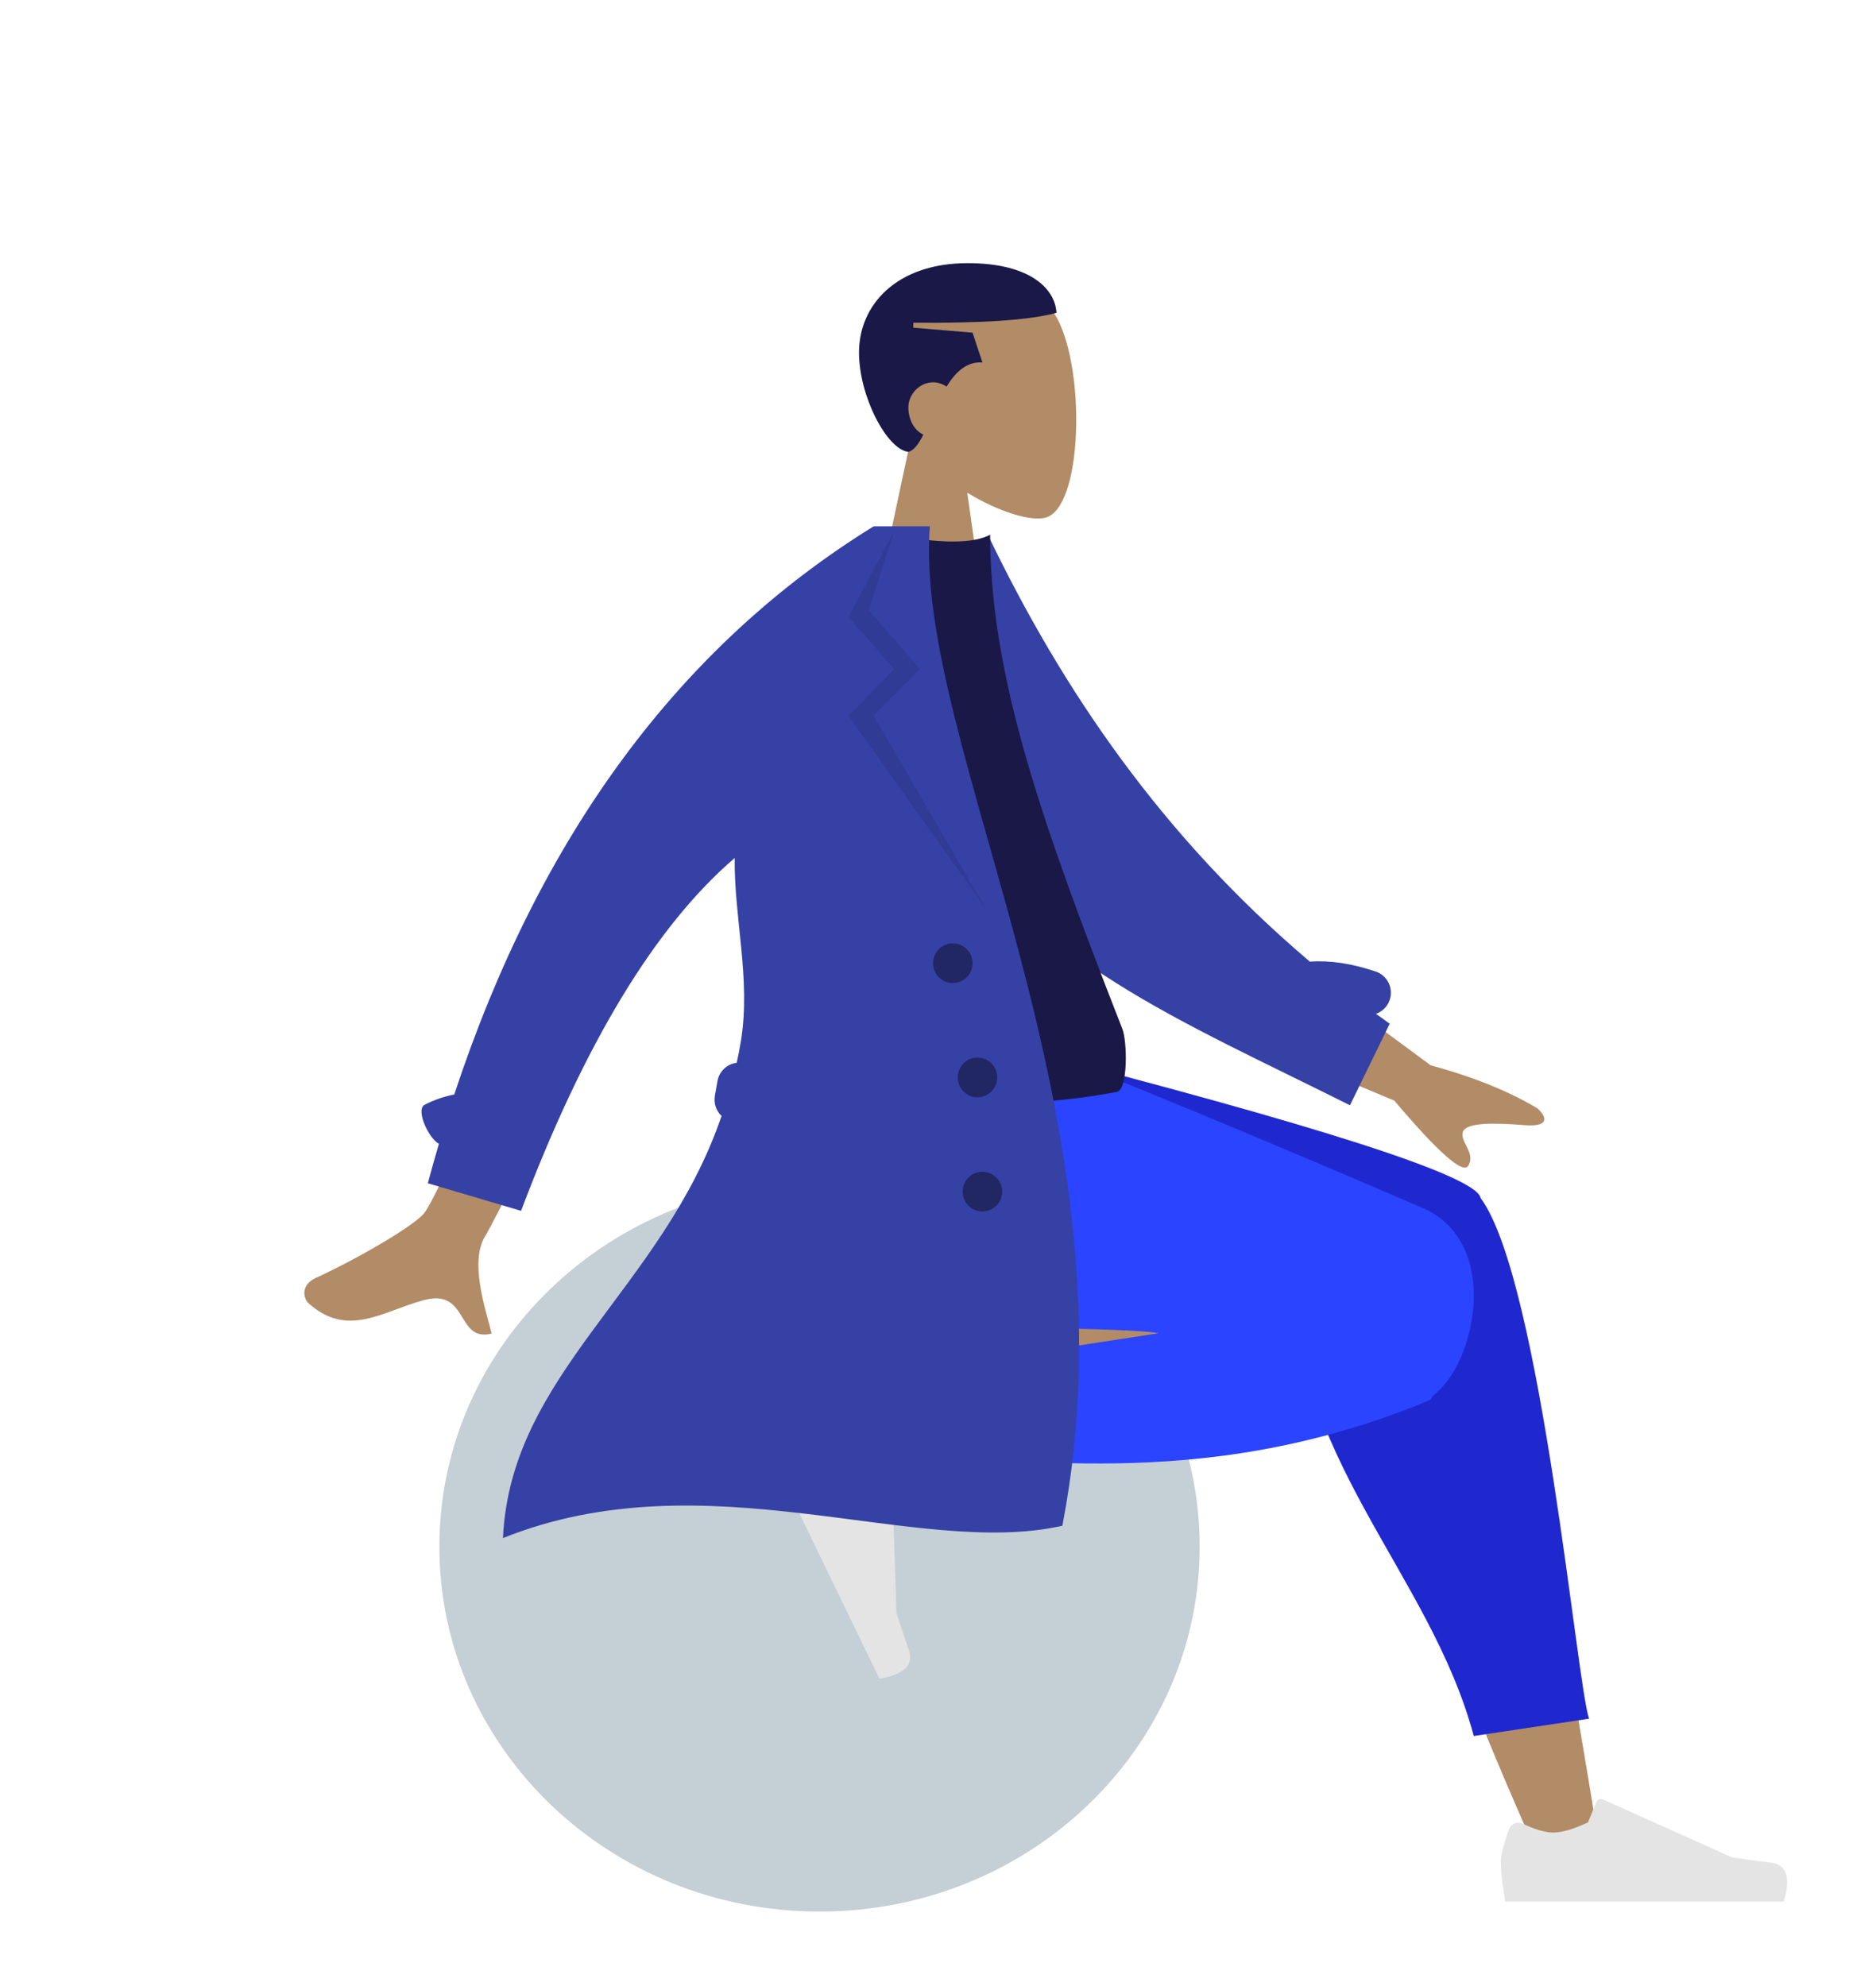 <svg width="102" height="108" viewBox="0 0 102 108" fill="none" xmlns="http://www.w3.org/2000/svg">
<path fill-rule="evenodd" clip-rule="evenodd" d="M49.459 24.162C48.223 22.702 47.386 20.912 47.525 18.907C47.928 13.129 55.925 14.4 57.48 17.316C59.036 20.232 58.851 27.63 56.84 28.151C56.039 28.359 54.331 27.85 52.593 26.796L53.684 34.56H47.242L49.459 24.162Z" fill="#B28B67"/>
<path fill-rule="evenodd" clip-rule="evenodd" d="M51.464 21.024C51.254 20.878 51.002 20.79 50.731 20.79C49.99 20.79 49.389 21.455 49.389 22.14C49.389 22.853 49.724 23.404 50.202 23.638C49.947 24.14 49.69 24.504 49.389 24.57C48.229 24.452 46.705 21.552 46.705 19.17C46.705 16.563 48.767 14.31 52.61 14.31C56.065 14.31 57.374 15.743 57.442 17.01C55.962 17.419 53.375 17.577 49.658 17.55V17.82L52.879 18.09L53.416 19.71C52.562 19.646 51.951 20.235 51.464 21.024Z" fill="#191847"/>
<path d="M44.558 103.95C55.973 103.95 65.227 95.065 65.227 84.105C65.227 73.145 55.973 64.26 44.558 64.26C33.143 64.26 23.89 73.145 23.89 84.105C23.89 95.065 33.143 103.95 44.558 103.95Z" fill="#C5CFD6"/>
<path fill-rule="evenodd" clip-rule="evenodd" d="M83.616 100.888C80.177 93.231 77.689 86.564 76.691 83.047C74.982 77.024 73.681 71.724 73.353 69.744C72.569 65.025 79.382 64.75 80.282 67.096C81.645 70.646 84.025 82.31 86.884 99.929L83.616 100.888ZM43.723 76.859C46.878 75.605 57.929 71.678 63.258 70.567C64.79 70.248 66.274 69.952 67.67 69.684C71.818 68.887 73.967 76.415 69.972 76.993C60.022 78.433 45.917 79.921 44.71 80.088C43.018 80.322 41.74 77.648 43.723 76.859Z" fill="#B28B67"/>
<path fill-rule="evenodd" clip-rule="evenodd" d="M70.216 67.612L53.148 58.873V56.97H55.177C71.69 61.202 80.128 63.915 80.491 65.107C80.495 65.12 80.499 65.133 80.502 65.146C80.51 65.157 80.518 65.168 80.526 65.179C83.799 69.706 85.759 91.807 86.402 93.462L80.131 94.403C77.733 85.456 70.058 79.223 70.262 68.507C70.207 68.192 70.193 67.894 70.216 67.612Z" fill="#1F28CF"/>
<path fill-rule="evenodd" clip-rule="evenodd" d="M63 72.5C61.438 72.185 51.566 72.208 50.335 71.991C42.386 70.588 40.068 66.308 41.439 56.97L56.084 56.97C58.477 57.661 70.91 62.906 77.361 65.695C81.63 67.542 80.284 74.197 77.867 75.929C77.853 76.035 77.81 76.108 77.732 76.14C64.726 81.562 54.437 78.717 51 79.626L49.41 74.582L63 72.5Z" fill="#2B44FF"/>
<path fill-rule="evenodd" clip-rule="evenodd" d="M44.809 76.059C43.955 76.142 43.349 76.272 42.991 76.448C42.555 76.662 41.954 77.047 41.188 77.604C41.434 78.111 43.643 82.671 47.815 91.284C49.158 91.064 49.691 90.548 49.414 89.737C49.136 88.925 48.913 88.247 48.742 87.704L48.488 79.958C48.483 79.809 48.359 79.692 48.21 79.698C48.208 79.698 48.205 79.698 48.203 79.698L47.016 79.775C46.343 79.227 45.899 78.732 45.684 78.289C45.51 77.929 45.414 77.36 45.397 76.583L45.397 76.583C45.39 76.285 45.144 76.049 44.847 76.057C44.834 76.057 44.822 76.058 44.809 76.059Z" fill="#E4E4E4"/>
<path fill-rule="evenodd" clip-rule="evenodd" d="M82.05 99.469C81.75 100.275 81.6 100.878 81.6 101.278C81.6 101.765 81.681 102.476 81.842 103.41C82.403 103.41 87.45 103.41 96.981 103.41C97.375 102.102 97.148 101.395 96.3 101.291C95.453 101.187 94.748 101.093 94.188 101.008L87.151 97.853C87.016 97.792 86.857 97.853 86.797 97.99C86.796 97.992 86.795 97.994 86.794 97.997L86.341 99.1C85.557 99.469 84.919 99.653 84.428 99.653C84.03 99.653 83.479 99.491 82.777 99.167L82.777 99.167C82.507 99.043 82.189 99.162 82.065 99.433C82.06 99.445 82.055 99.456 82.05 99.469Z" fill="#E4E4E4"/>
<path fill-rule="evenodd" clip-rule="evenodd" d="M69.223 51.605L77.785 57.93C80.107 58.56 82.047 59.344 83.606 60.282C83.974 60.62 84.418 61.303 82.892 61.185C81.366 61.067 79.755 61.012 79.544 61.535C79.334 62.059 80.257 62.685 79.832 63.392C79.548 63.863 78.207 62.682 75.809 59.849L67.33 56.312L69.223 51.605ZM30.476 48.971L35.203 49.832C29.717 60.784 26.778 66.574 26.388 67.204C25.509 68.62 26.396 71.172 26.731 72.518C24.786 73.01 25.505 70.038 23.044 70.699C20.798 71.303 18.91 72.783 16.773 70.869C16.51 70.633 16.308 69.887 17.183 69.487C19.363 68.491 22.577 66.64 23.091 65.934C23.793 64.972 26.254 59.318 30.476 48.971Z" fill="#B28B67"/>
<path fill-rule="evenodd" clip-rule="evenodd" d="M71.218 52.293C72.319 52.214 73.517 52.397 74.802 52.833C75.434 53.047 75.774 53.736 75.561 54.372C75.438 54.741 75.154 55.011 74.815 55.131C75.061 55.311 75.309 55.491 75.559 55.669L73.399 60.105C64.31 55.546 55.766 52.109 51.873 44.583C50.567 42.057 51.009 33.477 50.884 30.355L53.755 29.171C57.757 37.492 63.173 45.474 71.218 52.293Z" fill="#3541A5"/>
<path fill-rule="evenodd" clip-rule="evenodd" d="M40.8 59.376C49.239 60.308 55.881 60.308 60.726 59.376C61.327 59.26 61.3 56.657 61.022 55.946C56.686 44.874 53.834 36.77 53.834 29.08C53.039 29.498 51.647 29.56 49.658 29.268C44.312 37.192 41.855 46.285 40.8 59.376Z" fill="#191847"/>
<path fill-rule="evenodd" clip-rule="evenodd" d="M39.232 60.685C38.945 60.413 38.796 60.007 38.869 59.588L39.009 58.79C39.104 58.25 39.54 57.856 40.056 57.794C40.146 57.389 40.223 56.987 40.288 56.587C40.829 53.214 39.904 49.905 39.947 46.657C35.631 50.361 31.759 56.757 28.331 65.845L23.261 64.345C23.455 63.622 23.655 62.908 23.863 62.203C23.277 61.868 22.594 60.336 23.086 60.079C23.594 59.815 24.132 59.628 24.699 59.518C29.348 45.435 36.949 35.136 47.504 28.62L48.954 28.62L50.556 28.62C49.658 40.576 62.072 60.678 57.761 82.97C49.794 84.76 38.419 79.191 27.347 83.64C27.759 74.663 36.012 70.117 39.232 60.685Z" fill="#3541A5"/>
<path fill-rule="evenodd" clip-rule="evenodd" d="M48.613 28.89L47.228 33.174L50.017 36.385L47.496 38.908L53.594 49.41L46.137 38.929L48.613 36.385L46.137 33.547L48.613 28.89Z" fill="black" fill-opacity="0.1"/>
<path fill-rule="evenodd" clip-rule="evenodd" d="M51.805 53.46C51.212 53.46 50.731 52.977 50.731 52.38C50.731 51.783 51.212 51.3 51.805 51.3C52.398 51.3 52.879 51.783 52.879 52.38C52.879 52.977 52.398 53.46 51.805 53.46ZM53.147 59.67C52.554 59.67 52.074 59.187 52.074 58.59C52.074 57.993 52.554 57.51 53.147 57.51C53.74 57.51 54.221 57.993 54.221 58.59C54.221 59.187 53.74 59.67 53.147 59.67ZM53.416 65.88C52.823 65.88 52.342 65.397 52.342 64.8C52.342 64.204 52.823 63.72 53.416 63.72C54.009 63.72 54.489 64.204 54.489 64.8C54.489 65.397 54.009 65.88 53.416 65.88Z" fill="black" fill-opacity="0.4"/>
</svg>

